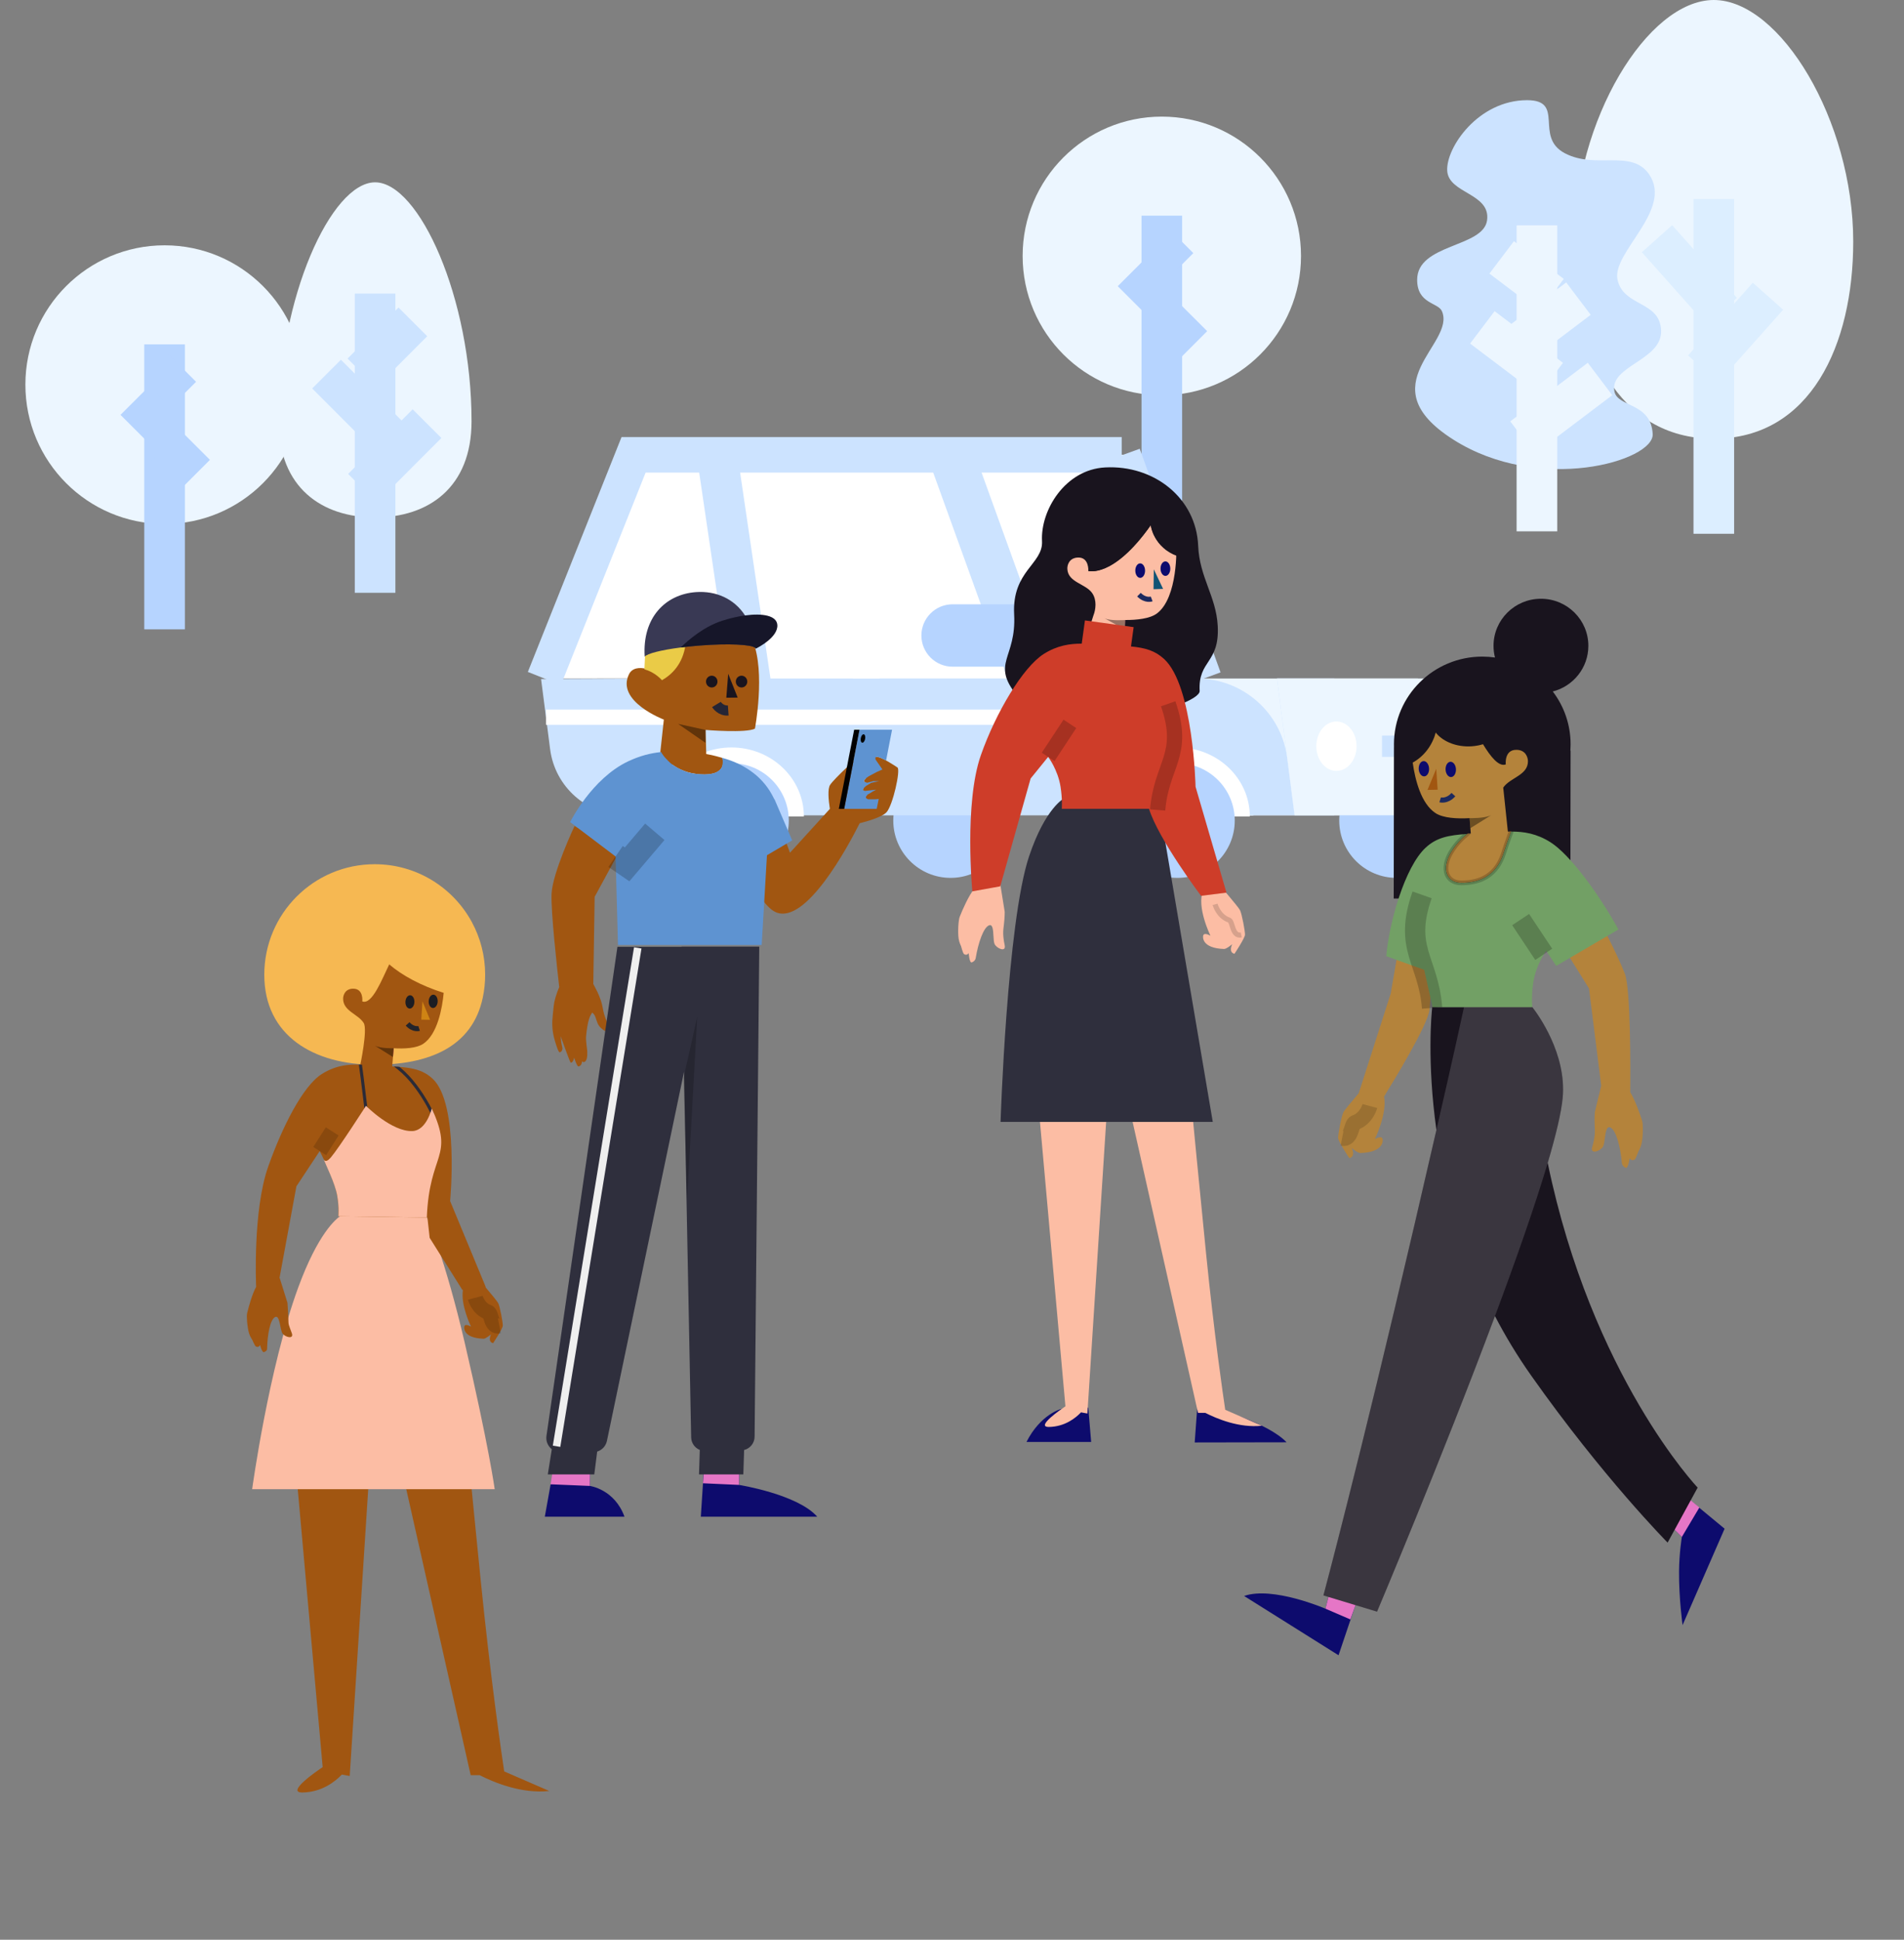 <svg width="375" height="382" viewBox="0 0 375 382" fill="none" xmlns="http://www.w3.org/2000/svg">
<rect x="0" y="0" width="375" height="382" fill="#808080" stroke="none"/>
<path fill-rule="evenodd" clip-rule="evenodd" d="M256.238 50.405C256.238 65.558 243.965 77.843 228.825 77.843C213.685 77.843 201.412 65.558 201.412 50.405C201.412 35.251 213.685 22.966 228.825 22.966C243.965 22.966 256.238 35.251 256.238 50.405Z" fill="#ECF6FF"/>
<path d="M228.825 42.474V98.597" stroke="#B6D4FF" stroke-width="8"/>
<path d="M228.825 68.497L234.928 62.389" stroke="#B6D4FF" stroke-width="8"/>
<path d="M229.056 50.162L232.198 47.017" stroke="#B6D4FF" stroke-width="8"/>
<path d="M228.825 59.384L222.977 53.53" stroke="#B6D4FF" stroke-width="8"/>
<path fill-rule="evenodd" clip-rule="evenodd" d="M365 47.582C365 67.921 356.588 86.393 337.541 86.393C318.494 86.393 310.082 67.921 310.082 47.582C310.082 23.724 324.475 0 337.541 0C350.607 0 365 23.724 365 47.582Z" fill="#ECF6FF"/>
<path d="M337.541 43.196V101.117" stroke="#DCEEFF" stroke-width="8" stroke-linecap="square"/>
<path d="M338.117 69.67L345.549 61.325" stroke="#DCEEFF" stroke-width="8" stroke-linecap="square"/>
<path d="M336.446 58.341L329.013 49.996" stroke="#DCEEFF" stroke-width="8" stroke-linecap="square"/>
<path fill-rule="evenodd" clip-rule="evenodd" d="M283.982 61.259C283.231 59.559 279.115 59.847 279.114 55.107C279.113 47.971 292.114 48.785 292.881 43.408C293.647 38.031 285.293 38.159 285.034 33.624C284.776 29.088 291.128 19.73 300.766 19.73C308.366 19.73 302.072 26.951 308.205 30.18C314.339 33.409 321.344 29.272 324.811 34.35C329.586 41.345 317.375 49.745 318.579 55.107C319.784 60.469 326.943 59.202 327.162 65.093C327.381 70.985 316.982 72.022 317.962 77.074C318.579 80.259 325.16 79.195 325.506 85.475C325.798 90.792 303.187 97.371 286.201 86.552C269.216 75.732 286.848 67.747 283.982 61.259Z" fill="#CCE3FF"/>
<path d="M302.702 48.381V100.634" stroke="#ECF6FF" stroke-width="8" stroke-linecap="square"/>
<path d="M303.058 83.76L311.94 77.046" stroke="#ECF6FF" stroke-width="8" stroke-linecap="square"/>
<path d="M303.177 64.635L307.692 61.221" stroke="#ECF6FF" stroke-width="8" stroke-linecap="square"/>
<path d="M302.228 72.234L295.146 66.88" stroke="#ECF6FF" stroke-width="8" stroke-linecap="square"/>
<path d="M302.391 55.703L298.95 53.102" stroke="#ECF6FF" stroke-width="8" stroke-linecap="square"/>
<path fill-rule="evenodd" clip-rule="evenodd" d="M240.587 160.564V160.562L237.11 133.621H279.264L282.741 160.564H240.587Z" fill="#ECF6FF"/>
<path fill-rule="evenodd" clip-rule="evenodd" d="M198.512 161.594C198.512 167.828 193.458 172.883 187.224 172.883C180.989 172.883 175.935 167.828 175.935 161.594C175.935 155.359 180.989 150.305 187.224 150.305C193.458 150.305 198.512 155.359 198.512 161.594Z" fill="#B6D4FF"/>
<path fill-rule="evenodd" clip-rule="evenodd" d="M286.346 161.594C286.346 167.828 281.291 172.883 275.057 172.883C268.822 172.883 263.768 167.828 263.768 161.594C263.768 155.359 268.822 150.305 275.057 150.305C281.291 150.305 286.346 155.359 286.346 161.594Z" fill="#B6D4FF"/>
<path fill-rule="evenodd" clip-rule="evenodd" d="M246.848 160.565H123.151C115.647 160.565 109.31 154.994 108.35 147.552L106.566 133.73L130.445 133.623L130.443 133.613L123.957 89.567H221.184L236.985 133.281L237.11 133.623L246.848 160.565Z" fill="#CCE3FF"/>
<path fill-rule="evenodd" clip-rule="evenodd" d="M246.848 160.565H217.722L214.986 152.998L213.848 149.846L207.984 133.622L192.06 89.567H221.184L236.985 133.28L237.11 133.622L246.848 160.565Z" fill="white"/>
<path fill-rule="evenodd" clip-rule="evenodd" d="M198.453 133.612H167.972L161.487 89.567H182.531L188.923 107.249L191.125 113.339L196.342 127.77L196.889 129.281L198.453 133.612Z" fill="white"/>
<path fill-rule="evenodd" clip-rule="evenodd" d="M254.981 160.563H206.598V133.622H235.728C244.75 133.622 252.368 140.321 253.523 149.268L254.981 160.563Z" fill="#CCE3FF"/>
<path fill-rule="evenodd" clip-rule="evenodd" d="M262.793 133.622V160.563H254.981L251.504 133.622H262.793Z" fill="#CCE3FF"/>
<path fill-rule="evenodd" clip-rule="evenodd" d="M254.981 160.564V160.562L251.504 133.621H280.629C288.08 133.621 294.373 139.154 295.326 146.544L297.136 160.564H254.981Z" fill="#ECF6FF"/>
<path fill-rule="evenodd" clip-rule="evenodd" d="M129.808 160.794C129.808 153.286 136.192 147.2 144.067 147.2C151.943 147.2 158.327 153.286 158.327 160.794H129.808Z" fill="white"/>
<path fill-rule="evenodd" clip-rule="evenodd" d="M217.641 160.794C217.641 153.286 224.025 147.2 231.9 147.2C239.775 147.2 246.16 153.286 246.16 160.794H217.641Z" fill="white"/>
<path fill-rule="evenodd" clip-rule="evenodd" d="M243.189 161.594C243.189 167.828 238.135 172.883 231.9 172.883C225.666 172.883 220.612 167.828 220.612 161.594C220.612 155.359 225.666 150.305 231.9 150.305C238.135 150.305 243.189 155.359 243.189 161.594Z" fill="#B6D4FF"/>
<path fill-rule="evenodd" clip-rule="evenodd" d="M292.233 146.952C292.233 149.639 290.457 151.818 288.267 151.818C286.077 151.818 284.301 149.639 284.301 146.952C284.301 144.264 286.077 142.085 288.267 142.085C290.457 142.085 292.233 144.264 292.233 146.952Z" fill="white"/>
<path fill-rule="evenodd" clip-rule="evenodd" d="M267.183 146.952C267.183 149.639 265.407 151.818 263.217 151.818C261.027 151.818 259.251 149.639 259.251 146.952C259.251 144.264 261.027 142.085 263.217 142.085C265.407 142.085 267.183 144.264 267.183 146.952Z" fill="white"/>
<path fill-rule="evenodd" clip-rule="evenodd" d="M155.356 161.594C155.356 167.828 150.302 172.883 144.067 172.883C137.833 172.883 132.779 167.828 132.779 161.594C132.779 155.359 137.833 150.305 144.067 150.305C150.302 150.305 155.356 155.359 155.356 161.594Z" fill="#B6D4FF"/>
<path fill-rule="evenodd" clip-rule="evenodd" d="M272.193 149.054H280.447V144.849H272.193V149.054Z" fill="#CCE3FF"/>
<path fill-rule="evenodd" clip-rule="evenodd" d="M173.212 133.612V133.616H151.741L145.255 89.567H166.724L173.212 133.612Z" fill="white"/>
<path fill-rule="evenodd" clip-rule="evenodd" d="M143.681 133.612H122.21L107.214 133.622L124.789 89.566L137.193 89.567L143.681 133.612Z" fill="white"/>
<path d="M237.11 133.621L236.985 133.28L221.184 89.567" stroke="#CCE3FF" stroke-width="7"/>
<path d="M107.535 141.242H222.3" stroke="white" stroke-width="3"/>
<path d="M107.214 133.622L124.789 89.566H220.924" stroke="#CCE3FF" stroke-width="7"/>
<path fill-rule="evenodd" clip-rule="evenodd" d="M200.731 131.293H187.616C184.223 131.293 181.472 128.542 181.472 125.149C181.472 121.756 184.223 119.005 187.616 119.005H200.731V131.293Z" fill="#B6D4FF"/>
<path fill-rule="evenodd" clip-rule="evenodd" d="M59.826 75.748C59.826 90.902 47.553 103.187 32.413 103.187C17.273 103.187 5 90.902 5 75.748C5 60.594 17.273 48.31 32.413 48.31C47.553 48.31 59.826 60.594 59.826 75.748Z" fill="#ECF6FF"/>
<path d="M32.413 67.818V123.94" stroke="#B6D4FF" stroke-width="8"/>
<path d="M32.413 93.84L38.516 87.732" stroke="#B6D4FF" stroke-width="8"/>
<path d="M32.643 75.506L35.786 72.361" stroke="#B6D4FF" stroke-width="8"/>
<path d="M32.413 84.727L26.565 78.874" stroke="#B6D4FF" stroke-width="8"/>
<path fill-rule="evenodd" clip-rule="evenodd" d="M92.872 82.971C92.872 96.036 84.348 101.9 73.876 101.9C63.404 101.9 54.881 96.036 54.881 82.971C54.881 58.634 65.247 35.906 73.876 35.906C82.505 35.906 92.872 58.634 92.872 82.971Z" fill="#ECF6FF"/>
<path d="M73.876 61.818V112.744" stroke="#CCE3FF" stroke-width="8" stroke-linecap="square"/>
<path d="M74.222 93.325L81.276 86.264" stroke="#CCE3FF" stroke-width="8" stroke-linecap="square"/>
<path d="M74.107 70.609L78.49 66.221" stroke="#CCE3FF" stroke-width="8" stroke-linecap="square"/>
<path d="M73.646 83.014L67.142 76.504" stroke="#CCE3FF" stroke-width="8" stroke-linecap="square"/>
<path d="M274.549 146.988C274.545 147.139 274.543 147.29 274.543 147.442C274.542 147.551 274.542 147.657 274.545 147.767L274.542 147.767L274.537 151.262L274.498 176.946L309.289 176.997L309.333 147.818L309.291 147.818C309.319 147.419 309.334 147.016 309.334 146.61C309.34 142.692 308.033 139.077 305.824 136.175C309.849 135.149 312.827 131.523 312.833 127.204C312.841 122.081 308.666 117.922 303.508 117.915C298.35 117.907 294.162 122.054 294.155 127.176C294.154 127.973 294.254 128.747 294.443 129.485C293.634 129.369 292.806 129.309 291.965 129.307C282.358 129.293 274.558 137.017 274.544 146.558C274.544 146.702 274.545 146.845 274.549 146.988Z" fill="#19141E"/>
<path d="M292.082 146.56C291.795 146.65 291.499 146.726 291.195 146.789C290.949 146.841 290.699 146.883 290.442 146.914C290.029 146.969 289.604 146.995 289.173 146.994C286.435 146.99 284.046 145.892 282.767 144.264C282.7 144.523 282.622 144.779 282.535 145.029C282.488 145.156 282.441 145.289 282.386 145.416C282.044 146.273 281.587 147.068 281.036 147.776C280.269 148.762 279.317 149.584 278.237 150.183C278.722 153.63 279.911 158.266 282.71 160.115C284.25 161.132 287.05 161.257 289.434 161.12L289.983 167.85C289.983 167.85 293.854 166.172 296.07 164.93C296.453 164.717 296.784 164.515 297.039 164.337C296.997 163.941 296.901 163.018 296.78 161.867V161.862C296.56 159.788 296.262 156.967 296.066 155.109C297.372 153.141 300.931 152.699 300.935 149.932C300.935 149.102 300.448 147.667 298.646 147.665C296.229 147.661 296.572 150.539 296.572 150.539C295.203 151.068 293.571 149.008 292.082 146.56Z" fill="#B4833B"/>
<path fill-rule="evenodd" clip-rule="evenodd" d="M282.875 151.403L281.149 155.56L283.152 155.52L282.875 151.403Z" fill="#A15611"/>
<path fill-rule="evenodd" clip-rule="evenodd" d="M284.713 151.582C284.757 152.413 285.248 153.06 285.812 153.028C286.376 152.996 286.798 152.296 286.755 151.466C286.712 150.635 286.22 149.988 285.656 150.02C285.093 150.052 284.671 150.752 284.713 151.582Z" fill="#0D0B6D"/>
<path fill-rule="evenodd" clip-rule="evenodd" d="M279.42 151.45C279.463 152.28 279.955 152.927 280.518 152.895C281.082 152.863 281.504 152.163 281.461 151.333C281.418 150.502 280.926 149.855 280.363 149.887C279.799 149.92 279.377 150.619 279.42 151.45Z" fill="#0D0B6D"/>
<path d="M283.643 157.512C283.643 157.512 284.948 157.93 286.256 156.486" stroke="#1C295E"/>
<path opacity="0.401" fill-rule="evenodd" clip-rule="evenodd" d="M289.435 161.12C289.435 161.12 292.452 161.208 293.738 160.51L289.596 163.094L289.435 161.12Z" fill="black"/>
<path fill-rule="evenodd" clip-rule="evenodd" d="M331.248 302.673L325.437 296.851L327.455 290.961L339.667 301.051L331.389 320.037C331.389 320.037 330.657 314.832 330.694 309.516C330.72 305.844 331.248 302.673 331.248 302.673ZM261.049 316.802L262.359 311.821L268.319 312.044L263.63 325.976L245.034 314.302C250.646 312.32 261.049 316.802 261.049 316.802Z" fill="#0D0B6D"/>
<path fill-rule="evenodd" clip-rule="evenodd" d="M326.902 298.335L327.54 290.956L334.698 296.875L331.248 302.674L326.902 298.335ZM262.128 312.663L268.025 313.123L265.965 318.924L261.049 316.803L262.128 312.663Z" fill="#E576C6"/>
<path d="M282.906 222.521C281.717 227.694 280.301 233.821 278.616 241.056C267.634 288.183 260.653 314.189 260.653 314.189L261.651 314.491L261.656 314.493L266.953 316.099L266.967 316.101L271.216 317.389C271.216 317.389 283.982 287.189 294.44 259.186C296.472 263.089 298.822 266.999 301.538 270.849C315.702 290.934 328.443 303.789 328.443 303.789L329.827 301.255L329.829 301.252L332.963 295.514L332.991 295.463L334.359 292.958C334.359 292.958 313.513 271.023 304.828 229.014C306.44 223.567 307.509 219.112 307.778 216.191C308.572 207.572 302.959 199.833 301.795 198.33H288.346L282.085 198.33C281.95 199.419 281.016 209.061 282.906 222.521L282.906 222.521Z" fill="#19141E"/>
<path opacity="0.145" fill-rule="evenodd" clip-rule="evenodd" d="M260.653 314.189L261.651 314.491L261.655 314.493L266.953 316.099L266.967 316.101L271.216 317.389C271.216 317.389 283.982 287.189 294.44 259.186C298.572 248.119 302.345 237.395 304.828 229.014C306.44 223.567 307.509 219.112 307.778 216.191C308.571 207.572 302.959 199.833 301.795 198.33H288.346C287.673 201.472 286.13 208.495 282.906 222.521C281.717 227.694 280.301 233.821 278.616 241.056C267.634 288.183 260.653 314.189 260.653 314.189Z" fill="white"/>
<path fill-rule="evenodd" clip-rule="evenodd" d="M288.407 164.696C288.798 164.353 289.053 164.174 289.053 164.174L297.641 163.734C297.641 163.734 296.91 165.635 296.135 168.043C294.604 172.803 290.973 173.873 287.808 173.868C284.853 173.863 283.849 171.079 285.77 167.852C286.657 166.362 287.734 165.286 288.407 164.696ZM315.366 213.807L314.111 219.001C314.111 219.001 314.014 220.183 314.077 221.554L314.085 221.737C314.144 223.002 314.183 223.851 313.584 225.917C313.146 227.426 315.237 226.682 315.721 225.803C315.9 225.479 315.986 224.839 316.075 224.173C316.236 222.978 316.407 221.703 317.144 222.026C318.291 222.529 319.15 225.829 319.432 229.026C319.477 229.528 319.913 229.878 320.201 229.981C320.668 230.148 320.975 228.098 320.975 228.098C320.975 228.098 321.313 228.752 321.95 228.362C322.175 228.224 322.679 226.786 322.679 226.786C322.679 226.786 323.13 226.046 323.304 225.27C323.612 223.899 323.644 221.436 323.429 220.745C322.94 219.175 322.002 216.58 321.083 215.098C321.12 210.974 321.188 194.764 320.026 191.773C318.693 188.34 316.279 183.737 316.279 183.737L309.121 188.491L312.961 194.666L315.366 213.807ZM281.529 198.924C282.008 195.145 281.578 190.264 281.578 190.264L275.459 186.647L273.911 195.643L267.604 215.304C266.366 216.75 264.811 218.6 264.589 219.033C264.213 219.768 263.516 223.406 263.549 224.125C263.582 224.843 265.753 228.073 265.753 228.073C267.099 227.745 266.22 226.077 266.22 226.077C266.22 226.077 267.426 227.091 267.928 227.073C272.65 226.913 272.397 224.539 272.285 224.241C272.035 223.573 270.774 224.337 270.774 224.337C270.774 224.337 273.243 219.361 272.597 215.941C274.605 212.696 281.146 201.941 281.529 198.924Z" fill="#B4833B"/>
<path opacity="0.147" d="M269.81 217.819C269.81 217.819 269.147 220.306 266.873 221.08C266.077 221.351 266.276 224.549 264.327 224.167" stroke="black" stroke-width="3"/>
<path fill-rule="evenodd" clip-rule="evenodd" d="M296.136 168.043C296.854 165.809 297.536 164.01 297.63 163.763C300.081 163.753 302.664 164.136 305.415 165.895C309.147 168.279 314.745 175.773 318.758 183.041L306.5 190.219L304.529 187.243C304.529 187.243 302.542 189.887 301.991 193.431C301.569 196.14 301.781 198.341 301.781 198.341H282.151L280.495 190.983L273.033 188.309C273.572 181.746 276.671 170.768 280.769 166.951C282.921 164.946 285.245 164.481 288.977 164.23C288.612 164.504 287.006 165.775 285.77 167.852C283.849 171.079 284.853 173.863 287.809 173.868C290.973 173.873 294.605 172.803 296.136 168.043ZM296.471 163.794L296.07 163.815C296.203 163.808 296.337 163.801 296.471 163.794Z" fill="#72A065"/>
<path opacity="0.204" d="M282.056 198.489C281.307 189.047 276.36 186.819 280.093 176.229" stroke="black" stroke-width="4"/>
<path opacity="0.196" d="M288.166 164.288C288.163 164.29 288.161 164.292 288.159 164.294C287.578 164.814 286.832 165.574 286.29 166.27C285.956 166.698 285.647 167.147 285.368 167.617C283.297 171.095 284.415 174.326 287.808 174.331C292.045 174.339 295.183 172.53 296.58 168.185C296.917 167.137 297.27 166.108 297.618 165.142C297.74 164.804 297.852 164.498 297.953 164.23C297.988 164.136 298.019 164.054 298.045 163.984C298.061 163.942 298.09 163.777 298.095 163.763H297.63C297.503 163.763 297.165 163.713 297.12 163.8C296.985 164.063 296.863 164.488 296.74 164.83C296.388 165.805 296.032 166.844 295.691 167.902C294.431 171.821 291.672 173.411 287.809 173.404C285.25 173.4 284.427 171.02 286.172 168.088C286.431 167.653 286.718 167.236 287.028 166.836C287.534 166.187 288.076 165.616 288.618 165.131C288.806 164.962 288.981 164.816 289.137 164.694C289.218 164.63 289.605 164.272 289.71 164.181L288.166 164.288Z" fill="black"/>
<path opacity="0.204" d="M299.496 181.096L304.043 187.939" stroke="black" stroke-width="4"/>
<path fill-rule="evenodd" clip-rule="evenodd" d="M235.984 107.484C236.242 113.709 239.528 117.439 239.835 123.249C240.23 130.722 235.954 129.932 236.278 136.064C236.446 139.242 208.2 146.913 200.24 136.92C195.132 130.508 200.199 129.709 199.739 121.009C199.284 112.398 205.47 111.105 205.23 106.565C204.911 100.523 209.753 92.473 217.659 92.052C227.288 91.54 235.595 98.076 235.984 107.484Z" fill="#19141E"/>
<path fill-rule="evenodd" clip-rule="evenodd" d="M221.59 122.1C221.59 122.1 218.759 122.335 217.515 121.738L221.538 123.981L221.59 122.1Z" fill="#CF3E83"/>
<path d="M215.104 116.793C216.07 118.171 215.805 120.069 215.355 121.194C215.204 121.58 214.256 124.802 214.101 124.954C213.499 125.543 221.413 128.511 221.413 128.511L221.59 122.1C223.839 122.111 226.465 121.852 227.86 120.812C232.014 117.712 231.742 107.746 231.645 107.251L227.819 103.394C227.819 103.394 222.24 101.163 221.468 102.278C220.055 104.321 216.972 113.287 214.351 112.421C214.351 112.421 214.53 109.675 212.258 109.799C210.565 109.892 210.178 111.278 210.221 112.064C210.365 114.718 213.806 114.935 215.104 116.793Z" fill="#FCBDA4"/>
<path fill-rule="evenodd" clip-rule="evenodd" d="M227.244 112.116L229.076 115.973L227.191 116.036L227.244 112.116Z" fill="#125475"/>
<path fill-rule="evenodd" clip-rule="evenodd" d="M225.526 112.38C225.527 113.17 225.097 113.808 224.566 113.806C224.034 113.803 223.603 113.161 223.601 112.371C223.6 111.581 224.03 110.943 224.561 110.945C225.093 110.947 225.524 111.59 225.526 112.38Z" fill="#0D0B6D"/>
<path fill-rule="evenodd" clip-rule="evenodd" d="M230.494 111.989C230.496 112.779 230.066 113.418 229.534 113.415C229.003 113.413 228.571 112.77 228.57 111.981C228.569 111.191 228.998 110.552 229.53 110.555C230.061 110.557 230.493 111.2 230.494 111.989Z" fill="#0D0B6D"/>
<path fill-rule="evenodd" clip-rule="evenodd" d="M228.509 96.878C228.696 96.668 228.895 96.468 229.103 96.279C229.572 96.682 230.016 97.112 230.431 97.569C232.664 100.025 234.091 103.218 234.284 106.765C234.289 106.854 234.294 106.942 234.297 107.032H234.299L234.455 109.906C234.344 109.908 234.235 109.905 234.124 109.9C231.949 109.803 229.983 108.843 228.596 107.344C228.082 106.787 227.646 106.155 227.308 105.466C227.255 105.364 227.207 105.257 227.16 105.155C226.925 104.61 226.749 104.032 226.642 103.43C219.211 113.951 214.351 112.421 214.351 112.421L215.055 106.919L209.639 101.08C209.639 101.08 225.084 94.392 228.509 96.878Z" fill="#19141E"/>
<path fill-rule="evenodd" clip-rule="evenodd" d="M228.509 96.878C228.696 96.668 228.895 96.468 229.103 96.279C229.572 96.682 230.016 97.112 230.431 97.569C232.664 100.025 234.091 103.218 234.284 106.765C234.289 106.854 234.294 106.942 234.297 107.032H234.299L234.455 109.906C234.344 109.908 234.235 109.905 234.124 109.9C231.949 109.803 229.983 108.843 228.596 107.344C228.082 106.787 227.646 106.155 227.308 105.466C227.255 105.364 227.207 105.257 227.16 105.155C226.925 104.61 226.749 104.032 226.642 103.43C219.211 113.951 214.351 112.421 214.351 112.421L215.055 106.919L209.639 101.08C209.639 101.08 225.084 94.392 228.509 96.878Z" fill="#19141E"/>
<path d="M226.829 117.949C226.829 117.949 225.623 118.411 224.322 117.107" stroke="#1C295E"/>
<path opacity="0.397" fill-rule="evenodd" clip-rule="evenodd" d="M221.585 122.101C221.585 122.101 218.754 122.335 217.51 121.738L221.534 123.981L221.585 122.101Z" fill="black"/>
<path fill-rule="evenodd" clip-rule="evenodd" d="M214.337 277.209L208.993 277.478C208.993 277.478 204.956 278.473 202.167 283.971H214.909L214.337 277.209ZM253.401 284.034C249.62 280.103 239.562 277.46 239.562 277.46L235.792 277.344L235.3 284.066L253.401 284.034Z" fill="#0D0B6D"/>
<path fill-rule="evenodd" clip-rule="evenodd" d="M206.628 281.013C209.708 280.952 211.816 279.288 212.909 278.14L214.164 278.37L218.501 211.003L204.517 217.496L209.839 276.945C208.949 277.544 203.825 281.069 206.628 281.013ZM248.525 280.772L241.315 277.636C240.901 274.883 239.151 262.904 237.536 246.811C236.088 232.373 234.827 219.159 234.827 219.159L222.799 219.722L235.952 278.236H237.381C239.669 279.406 244.106 281.257 248.525 280.772Z" fill="#FCBDA4"/>
<path d="M209.646 157.175C209.646 157.175 205.919 158.962 202.675 168.657C198.334 181.634 197.063 220.941 197.063 220.941H238.861L228.09 157.457L209.646 157.175Z" fill="#2F2F3D"/>
<path fill-rule="evenodd" clip-rule="evenodd" d="M239.913 173.982C239.913 173.982 237.431 174.294 236.959 175.408C235.607 178.593 238.407 184.287 238.407 184.287C238.407 184.287 237.221 183.561 236.985 184.196C236.88 184.478 236.642 186.734 241.086 186.886C241.558 186.902 242.694 185.94 242.694 185.94C242.694 185.94 241.866 187.524 243.133 187.835C243.133 187.835 245.176 184.768 245.207 184.085C245.238 183.402 244.583 179.947 244.228 179.25C243.874 178.552 239.913 173.982 239.913 173.982ZM197.883 179.572L197.003 174.093C195.803 174.648 194.767 174.603 193.905 174.565C193.019 174.525 192.316 174.494 191.807 175.131C190.791 176.402 189.622 179.011 189.013 180.557C188.761 181.195 188.614 183.531 188.804 184.851C188.912 185.598 189.282 186.331 189.282 186.331C189.282 186.331 189.651 187.73 189.853 187.876C190.422 188.291 190.786 187.696 190.786 187.696C190.786 187.696 190.927 189.659 191.377 189.534C191.655 189.457 192.089 189.157 192.167 188.685C192.663 185.678 193.706 182.614 194.819 182.22C195.533 181.967 195.602 183.187 195.667 184.33C195.703 184.967 195.738 185.579 195.882 185.899C196.273 186.766 198.182 187.62 197.88 186.16C197.466 184.16 197.564 183.359 197.71 182.166C197.717 182.109 197.724 182.051 197.731 181.992C197.888 180.699 197.883 179.572 197.883 179.572Z" fill="#FCBDA4"/>
<path opacity="0.152" d="M239.315 178.096C239.315 178.096 239.939 180.458 242.079 181.194C242.828 181.451 242.641 184.488 244.475 184.125" stroke="black"/>
<path d="M213.052 126.755L213.682 122.179L223.276 123.504L222.753 127.308C225.57 127.58 227.487 128.131 229.281 129.782C235.044 135.084 235.468 154.934 235.468 154.934L241.557 175.789L236.546 176.418C236.546 176.418 228.157 165.276 226.303 159.285H209.119C209.119 159.285 209.281 157.504 208.877 154.931C208.346 151.566 206.438 149.057 206.438 149.057L202.985 153.314L197.003 174.549L191.506 175.538C191.506 175.538 189.857 158.178 193.193 148.698C196.109 140.407 201.431 131.402 205.585 128.778C208.223 127.112 210.701 126.747 213.052 126.755Z" fill="#CE3D29"/>
<path opacity="0.196" d="M228.008 159.516C228.713 150.549 233.589 148.652 230.076 138.595" stroke="black" stroke-width="3"/>
<path opacity="0.196" d="M210.716 142.557L206.437 149.056" stroke="black" stroke-width="3"/>
<path d="M139.158 150.521L138.967 143.752C138.967 143.752 146.975 144.407 148.688 143.493C148.688 143.493 150.781 132.414 148.284 126.278L148.234 126.039L131.336 124.009L130.284 133.848C129.715 132.124 125.122 130.289 123.893 132.758C121.232 138.109 130.747 141.713 130.747 141.713L129.781 150.602" fill="#A15611"/>
<path opacity="0.4" fill-rule="evenodd" clip-rule="evenodd" d="M138.967 143.751L133.568 142.562L138.941 146.291L138.967 143.751Z" fill="black"/>
<path fill-rule="evenodd" clip-rule="evenodd" d="M143.421 132.691L145.287 137.377L143.051 137.406L143.421 132.691Z" fill="#19141E"/>
<path fill-rule="evenodd" clip-rule="evenodd" d="M141.294 134.022C141.405 134.653 140.997 135.257 140.383 135.371C139.768 135.485 139.18 135.066 139.069 134.435C138.958 133.804 139.366 133.2 139.98 133.086C140.595 132.972 141.183 133.391 141.294 134.022Z" fill="#19141E"/>
<path fill-rule="evenodd" clip-rule="evenodd" d="M147.162 134.022C147.273 134.653 146.865 135.257 146.251 135.371C145.637 135.485 145.049 135.066 144.938 134.435C144.827 133.804 145.234 133.2 145.849 133.086C146.463 132.972 147.051 133.391 147.162 134.022Z" fill="#19141E"/>
<path fill-rule="evenodd" clip-rule="evenodd" d="M141.101 138.731C141.101 138.731 141.883 140.033 143.431 139.923L141.101 138.731Z" fill="white"/>
<path d="M141.101 138.731C141.101 138.731 141.883 140.033 143.431 139.923" stroke="#252535" stroke-width="2"/>
<path fill-rule="evenodd" clip-rule="evenodd" d="M130.386 133.953C129.125 132.609 127.751 132.04 126.918 131.803L127.077 128.412L135.015 126.99C134.468 130.773 132.343 132.838 130.386 133.953Z" fill="#EACB47"/>
<path fill-rule="evenodd" clip-rule="evenodd" d="M148.753 127.6C148.037 126.902 143.376 126.685 137.774 127.128C136.47 127.231 135.221 127.361 134.066 127.512C130.246 128.004 127.436 128.705 126.979 129.322C126.472 121.62 131.064 117.034 137.076 116.607C141.02 116.327 144.597 117.908 146.738 121.202C147.834 122.89 148.555 125.03 148.753 127.6Z" fill="#393954"/>
<path fill-rule="evenodd" clip-rule="evenodd" d="M148.843 127.753H148.841C148.833 127.7 148.803 127.648 148.753 127.601C148.038 126.902 143.377 126.686 137.774 127.129C136.47 127.232 135.221 127.362 134.066 127.512C135.709 125.908 138.715 123.373 142.262 122.235C143.778 121.749 145.316 121.394 146.738 121.202C150.19 120.732 152.96 121.215 153.099 123.056C153.277 125.451 149.439 127.457 148.843 127.753Z" fill="#161629"/>
<path fill-rule="evenodd" clip-rule="evenodd" d="M130.2 148.104C130.691 148.974 132.847 152.187 137.957 152.491C142.892 152.782 142.526 150.138 142.269 149.254C142.153 149.222 142.038 149.19 141.921 149.157C140.836 148.853 139.681 148.53 138.099 148.364C133.781 147.911 133.442 147.878 130.2 148.104ZM169.318 162.122C166.969 166.789 158.724 182.107 152.846 179.664C148.445 177.834 143.177 162.667 143.177 162.667L151.741 157.51L155.589 167.933L163.446 159.296C163.18 157.584 162.966 155.347 163.498 154.558C164.403 153.216 168.985 149.08 168.985 149.08L169.819 156.088L169.965 155.497C169.965 155.464 169.973 155.428 169.989 155.39L169.994 155.379L170.331 154.011C170.19 153.939 170.132 153.836 170.193 153.693C170.243 153.577 170.351 153.451 170.502 153.317L171.654 148.648C171.654 148.648 172.032 148.818 172.586 149.073C173.477 148.887 176.704 151.107 176.753 151.141L176.754 151.141C177.411 151.571 175.848 158.668 174.579 159.987C173.675 160.925 170.865 161.734 169.318 162.122ZM116.851 193.771L117.376 194.779C117.376 194.779 117.851 195.602 118.348 197.039C118.531 197.57 118.619 198.025 118.711 198.502C118.867 199.314 119.036 200.189 119.713 201.612C120.934 204.174 118.751 203.118 117.968 201.999C117.711 201.632 117.574 201.21 117.443 200.805C117.263 200.248 117.093 199.724 116.634 199.418C116.611 199.455 116.586 199.493 116.558 199.535C116.266 199.975 115.733 200.779 115.424 204.156C115.363 204.819 115.66 206.969 115.66 206.969C115.661 207.017 115.662 207.069 115.663 207.124C115.674 207.807 115.695 208.973 115.023 209.162C114.844 209.213 114.61 209.012 114.61 209.012C114.61 209.012 114.68 209.853 113.939 210.021C113.648 210.086 113.069 208.271 113.069 208.271C113.069 208.271 112.981 209.193 112.428 209.295C112.271 209.324 110.425 204.064 110.425 204.064L110.536 205.252L110.781 206.469C110.781 206.469 110.761 207.124 110.241 207.24C110.035 207.286 109.638 206.193 109.267 204.908C108.689 202.908 108.701 201.405 108.871 199.911C108.912 199.548 108.942 199.234 108.968 198.946C109.075 197.797 109.145 197.054 109.78 195.284C109.875 195.019 110.002 194.715 110.144 194.402C109.709 190.595 108.48 179.45 108.631 176.029C108.813 171.879 113.159 162.666 113.159 162.666L121.981 167.657L117.118 176.621L116.851 193.771Z" fill="#A15611"/>
<path fill-rule="evenodd" clip-rule="evenodd" d="M121.714 186.1H150.017L151.055 168.423L156.022 165.493L152.542 157.397L152.511 157.403C152.366 157.109 152.207 156.804 152.033 156.487C149.873 152.55 146.178 150.33 142.269 149.253C142.206 149.236 142.18 149.223 142.177 149.227C142.169 149.238 142.305 149.353 142.344 149.757C142.398 150.321 142.222 151.087 142.037 151.32C141.6 151.869 140.94 152.181 140.674 152.254C140.408 152.328 140.198 152.37 139.963 152.418C139.798 152.451 138.862 152.521 138.7 152.512C137.367 152.442 136.714 152.38 135.875 152.178C135.578 152.106 135.27 152.025 134.906 151.87C134.838 151.841 134.763 151.81 134.682 151.776C134.289 151.613 133.764 151.394 133.231 151.093C132.668 150.775 132.094 150.355 131.678 149.925C131.638 149.884 131.599 149.844 131.561 149.804C131.124 149.355 130.827 149.048 130.62 148.74C130.481 148.532 130.428 148.462 130.397 148.422C130.378 148.397 130.368 148.383 130.35 148.355C130.305 148.28 130.265 148.214 130.254 148.17C130.242 148.122 130.285 148.102 130.284 148.097C130.283 148.094 130.263 148.097 130.2 148.104C128.208 148.303 126.067 148.823 123.732 149.925C116.511 153.334 112.291 161.897 112.291 161.897L121.24 168.668L121.714 186.1Z" fill="#5E93D1"/>
<path opacity="0.201" d="M121.239 168.667L123.51 170.222L128.966 163.81" stroke="black" stroke-width="5"/>
<path d="M173.067 157.335L172.672 159.292H166.268L169.289 143.709H175.692C175.526 144.566 175.135 146.583 174.52 149.76L173.26 149.171L172.868 149.061L172.56 149.079L172.426 149.171V149.55L173.795 151.536L172.747 151.996L171.136 152.849L170.671 153.174L170.49 153.343L170.343 153.476L170.249 153.59L170.193 153.693L170.169 153.825L170.193 153.884L170.221 153.929L170.262 153.97L170.79 154.158L171.994 153.825H173.185L171.596 154.158L170.549 154.79L170.193 155.129L169.992 155.378V155.605L170.343 155.765L172.56 155.508L171.826 155.911L171.339 156.215L170.894 156.447L170.549 156.896V157.117L170.671 157.247L170.98 157.414H171.452H172.403L173.067 157.335Z" fill="#5E93D1"/>
<path fill-rule="evenodd" clip-rule="evenodd" d="M166.268 159.292H165.208L168.228 143.709H169.288L166.268 159.292Z" fill="#020101"/>
<path fill-rule="evenodd" clip-rule="evenodd" d="M170.391 145.519C170.302 145.974 170.04 146.306 169.805 146.259C169.57 146.213 169.451 145.806 169.539 145.351C169.628 144.896 169.89 144.564 170.125 144.611C170.36 144.657 170.479 145.064 170.391 145.519Z" fill="#020101"/>
<path fill-rule="evenodd" clip-rule="evenodd" d="M145.548 292.428L145.607 287.25L138.989 283.887L138.029 298.69H160.958C157.057 294.257 145.548 292.428 145.548 292.428ZM116.176 292.63L116.236 286.813L111.921 290.358L108.449 292.308L107.303 298.69H122.997C121.023 293.268 116.176 292.63 116.176 292.63Z" fill="#0D0B6D"/>
<path fill-rule="evenodd" clip-rule="evenodd" d="M116.236 286.814L109.617 284.807L108.448 292.308L116.176 292.63L116.236 286.814ZM145.607 287.25L138.989 285.244L138.456 292.106L145.548 292.428L145.607 287.25Z" fill="#E576C6"/>
<path d="M146.556 285.552L146.403 290.358H137.673L137.826 285.538C136.848 285.142 136.15 284.19 136.126 283.066L134.72 211.083L119.537 283.756C119.323 284.778 118.571 285.572 117.617 285.864L117.046 290.358H107.892L108.68 285.397C107.918 284.801 107.476 283.821 107.628 282.774L121.607 186.455L134.24 186.455L134.239 186.418H149.539L148.622 282.931C148.61 284.2 147.734 285.262 146.556 285.552Z" fill="#2F2F3D"/>
<path opacity="0.198" fill-rule="evenodd" clip-rule="evenodd" d="M134.643 212.224L137.322 200.244L135.306 236.566L134.643 212.224Z" fill="black"/>
<path d="M124.875 186.545L126.342 186.787L110.352 284.942L108.881 284.694L124.875 186.545Z" fill="#EFEFEF"/>
<path fill-rule="evenodd" clip-rule="evenodd" d="M59.6 352.999C63.391 352.924 65.986 350.881 67.332 349.47L68.878 349.753L74.217 267L57 274.976L63.552 348.002C62.456 348.738 56.149 353.068 59.6 352.999ZM108.181 352.704L99.305 348.851C98.795 345.47 96.641 330.755 94.653 310.987C92.87 293.252 91.317 277.019 91.317 277.019L76.509 277.71L92.703 349.588H94.461C97.279 351.025 102.741 353.299 108.181 352.704Z" fill="#A15611"/>
<path d="M95.553 191.957C95.553 193.495 95.394 194.997 95.089 196.446C93.023 206.313 84.278 209.681 73.802 209.681C61.791 209.681 52.053 203.979 52.053 191.957C52.053 179.935 61.791 170.191 73.802 170.191C82.06 170.191 89.244 174.795 92.928 181.58C94.602 184.665 95.553 188.2 95.553 191.957Z" fill="#F6B852"/>
<mask id="mask0" mask-type="alpha" maskUnits="userSpaceOnUse" x="52" y="170" width="44" height="40">
<path d="M95.553 191.957C95.553 193.495 95.394 194.997 95.089 196.446C93.023 206.313 84.278 209.681 73.802 209.681C61.791 209.681 52.053 203.979 52.053 191.957C52.053 179.935 61.791 170.191 73.802 170.191C82.06 170.191 89.244 174.795 92.928 181.58C94.602 184.665 95.553 188.2 95.553 191.957Z" fill="white"/>
</mask>
<g mask="url(#mask0)">
</g>
<path fill-rule="evenodd" clip-rule="evenodd" d="M77.532 206.439C77.532 206.439 74.92 206.516 73.807 205.908L77.393 208.161L77.532 206.439Z" fill="#CF3E83"/>
<path d="M76.659 189.917C79.202 192.106 82.967 194.142 87.386 195.527C87.104 198.523 86.17 203.687 83.352 205.563C82.021 206.449 79.597 206.558 77.532 206.439L77.058 212.309L70.92 209.903C70.92 209.903 72.452 202.769 71.632 201.458C70.53 199.691 67.582 199.122 67.579 196.681C67.578 195.958 68 194.707 69.559 194.704C71.653 194.701 71.354 197.211 71.354 197.211C73.28 197.96 75.242 192.826 76.659 189.917V189.917Z" fill="#A15611"/>
<path fill-rule="evenodd" clip-rule="evenodd" d="M83.209 197.206L84.703 200.832L82.969 200.797L83.209 197.206Z" fill="#CF8414"/>
<path fill-rule="evenodd" clip-rule="evenodd" d="M81.618 197.363C81.58 198.088 81.155 198.652 80.667 198.624C80.179 198.596 79.814 197.986 79.851 197.261C79.888 196.537 80.314 195.973 80.802 196.001C81.29 196.029 81.655 196.639 81.618 197.363Z" fill="#1D1D23"/>
<path fill-rule="evenodd" clip-rule="evenodd" d="M86.2 197.247C86.162 197.972 85.737 198.536 85.249 198.508C84.761 198.48 84.395 197.87 84.433 197.145C84.47 196.421 84.896 195.856 85.384 195.885C85.872 195.913 86.237 196.523 86.2 197.247Z" fill="#1D1D23"/>
<path d="M82.544 202.534C82.544 202.534 81.414 202.899 80.282 201.639" stroke="#24242B"/>
<path opacity="0.399" fill-rule="evenodd" clip-rule="evenodd" d="M77.528 206.439C77.528 206.439 74.916 206.516 73.803 205.908L77.389 208.161L77.528 206.439Z" fill="black"/>
<path d="M97.434 293.268H49.664C49.664 293.268 52.919 269.36 58.75 253.51C62.618 242.996 66.1 240.047 67.253 239.316H83.939C84.3 240.146 87.768 248.294 91.524 264.412C96.277 284.796 97.434 293.268 97.434 293.268Z" fill="#FCBDA4"/>
<path d="M95.589 253.465C96.648 254.713 97.938 256.264 98.126 256.633C98.452 257.274 99.055 260.446 99.026 261.073C98.998 261.7 97.119 264.517 97.119 264.517C95.954 264.231 96.715 262.776 96.715 262.776C96.715 262.776 95.671 263.66 95.237 263.645C91.149 263.505 91.368 261.434 91.465 261.175C91.682 260.592 92.773 261.258 92.773 261.258C92.773 261.258 90.675 256.999 91.18 254.018L91.063 254.033L84.626 243.771L84.18 239.772L66.645 239.513C66.645 239.513 66.797 237.878 66.423 235.515C65.937 232.425 62.968 226.685 62.968 226.685L58.379 233.625L55.042 251.734C55.06 251.723 55.077 251.712 55.095 251.7L56.615 256.564C56.615 256.564 56.768 258.598 56.795 259.794C56.822 260.991 56.807 260.705 57.477 262.552C57.944 263.839 56.095 263.314 55.625 262.578C55.141 261.819 55.135 258.87 54.174 259.374C53.213 259.878 52.666 262.801 52.609 265.599C52.601 266.038 52.245 266.166 52.002 266.273C51.609 266.446 51.222 264.882 51.222 264.882C51.222 264.882 50.97 265.47 50.397 265.169C50.194 265.062 49.674 263.84 49.674 263.84C49.674 263.84 49.241 263.222 49.045 262.557C48.699 261.382 48.526 259.241 48.671 258.628C49.014 257.177 49.71 254.736 50.448 253.422C50.434 253.129 49.772 238.409 52.807 229.791C55.489 222.178 59.575 213.909 63.396 211.5C67.326 209.022 70.867 209.677 74.154 209.848C79.838 210.148 82.649 210.087 85.19 212.421C90.489 217.29 88.655 236.528 88.655 236.528L95.671 253.455L95.589 253.465Z" fill="#A15611"/>
<path opacity="0.153" d="M93.608 255.574C93.608 255.574 94.181 257.742 96.15 258.418C96.838 258.654 96.666 261.443 98.353 261.11" stroke="black" stroke-width="3"/>
<path d="M70.704 209.657L71.309 209.675C71.309 209.676 71.309 209.676 71.309 209.684C71.308 209.735 71.309 209.797 71.314 209.852C71.316 209.878 71.319 209.9 71.322 209.917C71.396 210.305 71.746 213.093 72.381 218.339L71.78 218.412C71.15 213.21 70.796 210.396 70.727 210.029C70.72 209.99 70.714 209.948 70.71 209.903C70.704 209.824 70.702 209.744 70.703 209.674C70.704 209.661 70.704 209.661 70.704 209.657Z" fill="#2B2B38"/>
<path d="M82.041 213.629C82.985 214.862 83.83 216.182 84.566 217.502C84.824 217.964 85.049 218.393 85.242 218.779C85.309 218.914 85.367 219.034 85.417 219.138C85.447 219.201 85.467 219.245 85.478 219.268L84.933 219.527C84.924 219.506 84.905 219.466 84.877 219.406C84.829 219.306 84.772 219.189 84.707 219.057C84.519 218.68 84.298 218.259 84.045 217.806C83.322 216.51 82.492 215.214 81.569 214.007C80.55 212.676 79.479 211.534 78.365 210.64L77.601 210.027L78.57 210.093C78.7 210.102 78.791 210.167 78.876 210.271C79.981 211.18 81.037 212.316 82.041 213.629Z" fill="#2B2B38"/>
<path opacity="0.149" d="M62.968 226.684L65.43 222.811" stroke="black" stroke-width="3"/>
<path d="M84.067 239.77L66.645 239.513C66.645 239.513 66.82 237.874 66.423 235.515C65.996 232.978 64.072 229.25 63.752 228.279C63.752 228.279 64.048 229.224 65.14 227.963C66.704 226.156 72.08 217.769 72.08 217.769C72.08 217.769 77.154 222.901 81.225 222.744C84.032 222.635 85.036 218.287 85.036 218.287C89.534 228.069 84.57 226.854 84.067 239.77Z" fill="#FCBDA4"/>
</svg>
